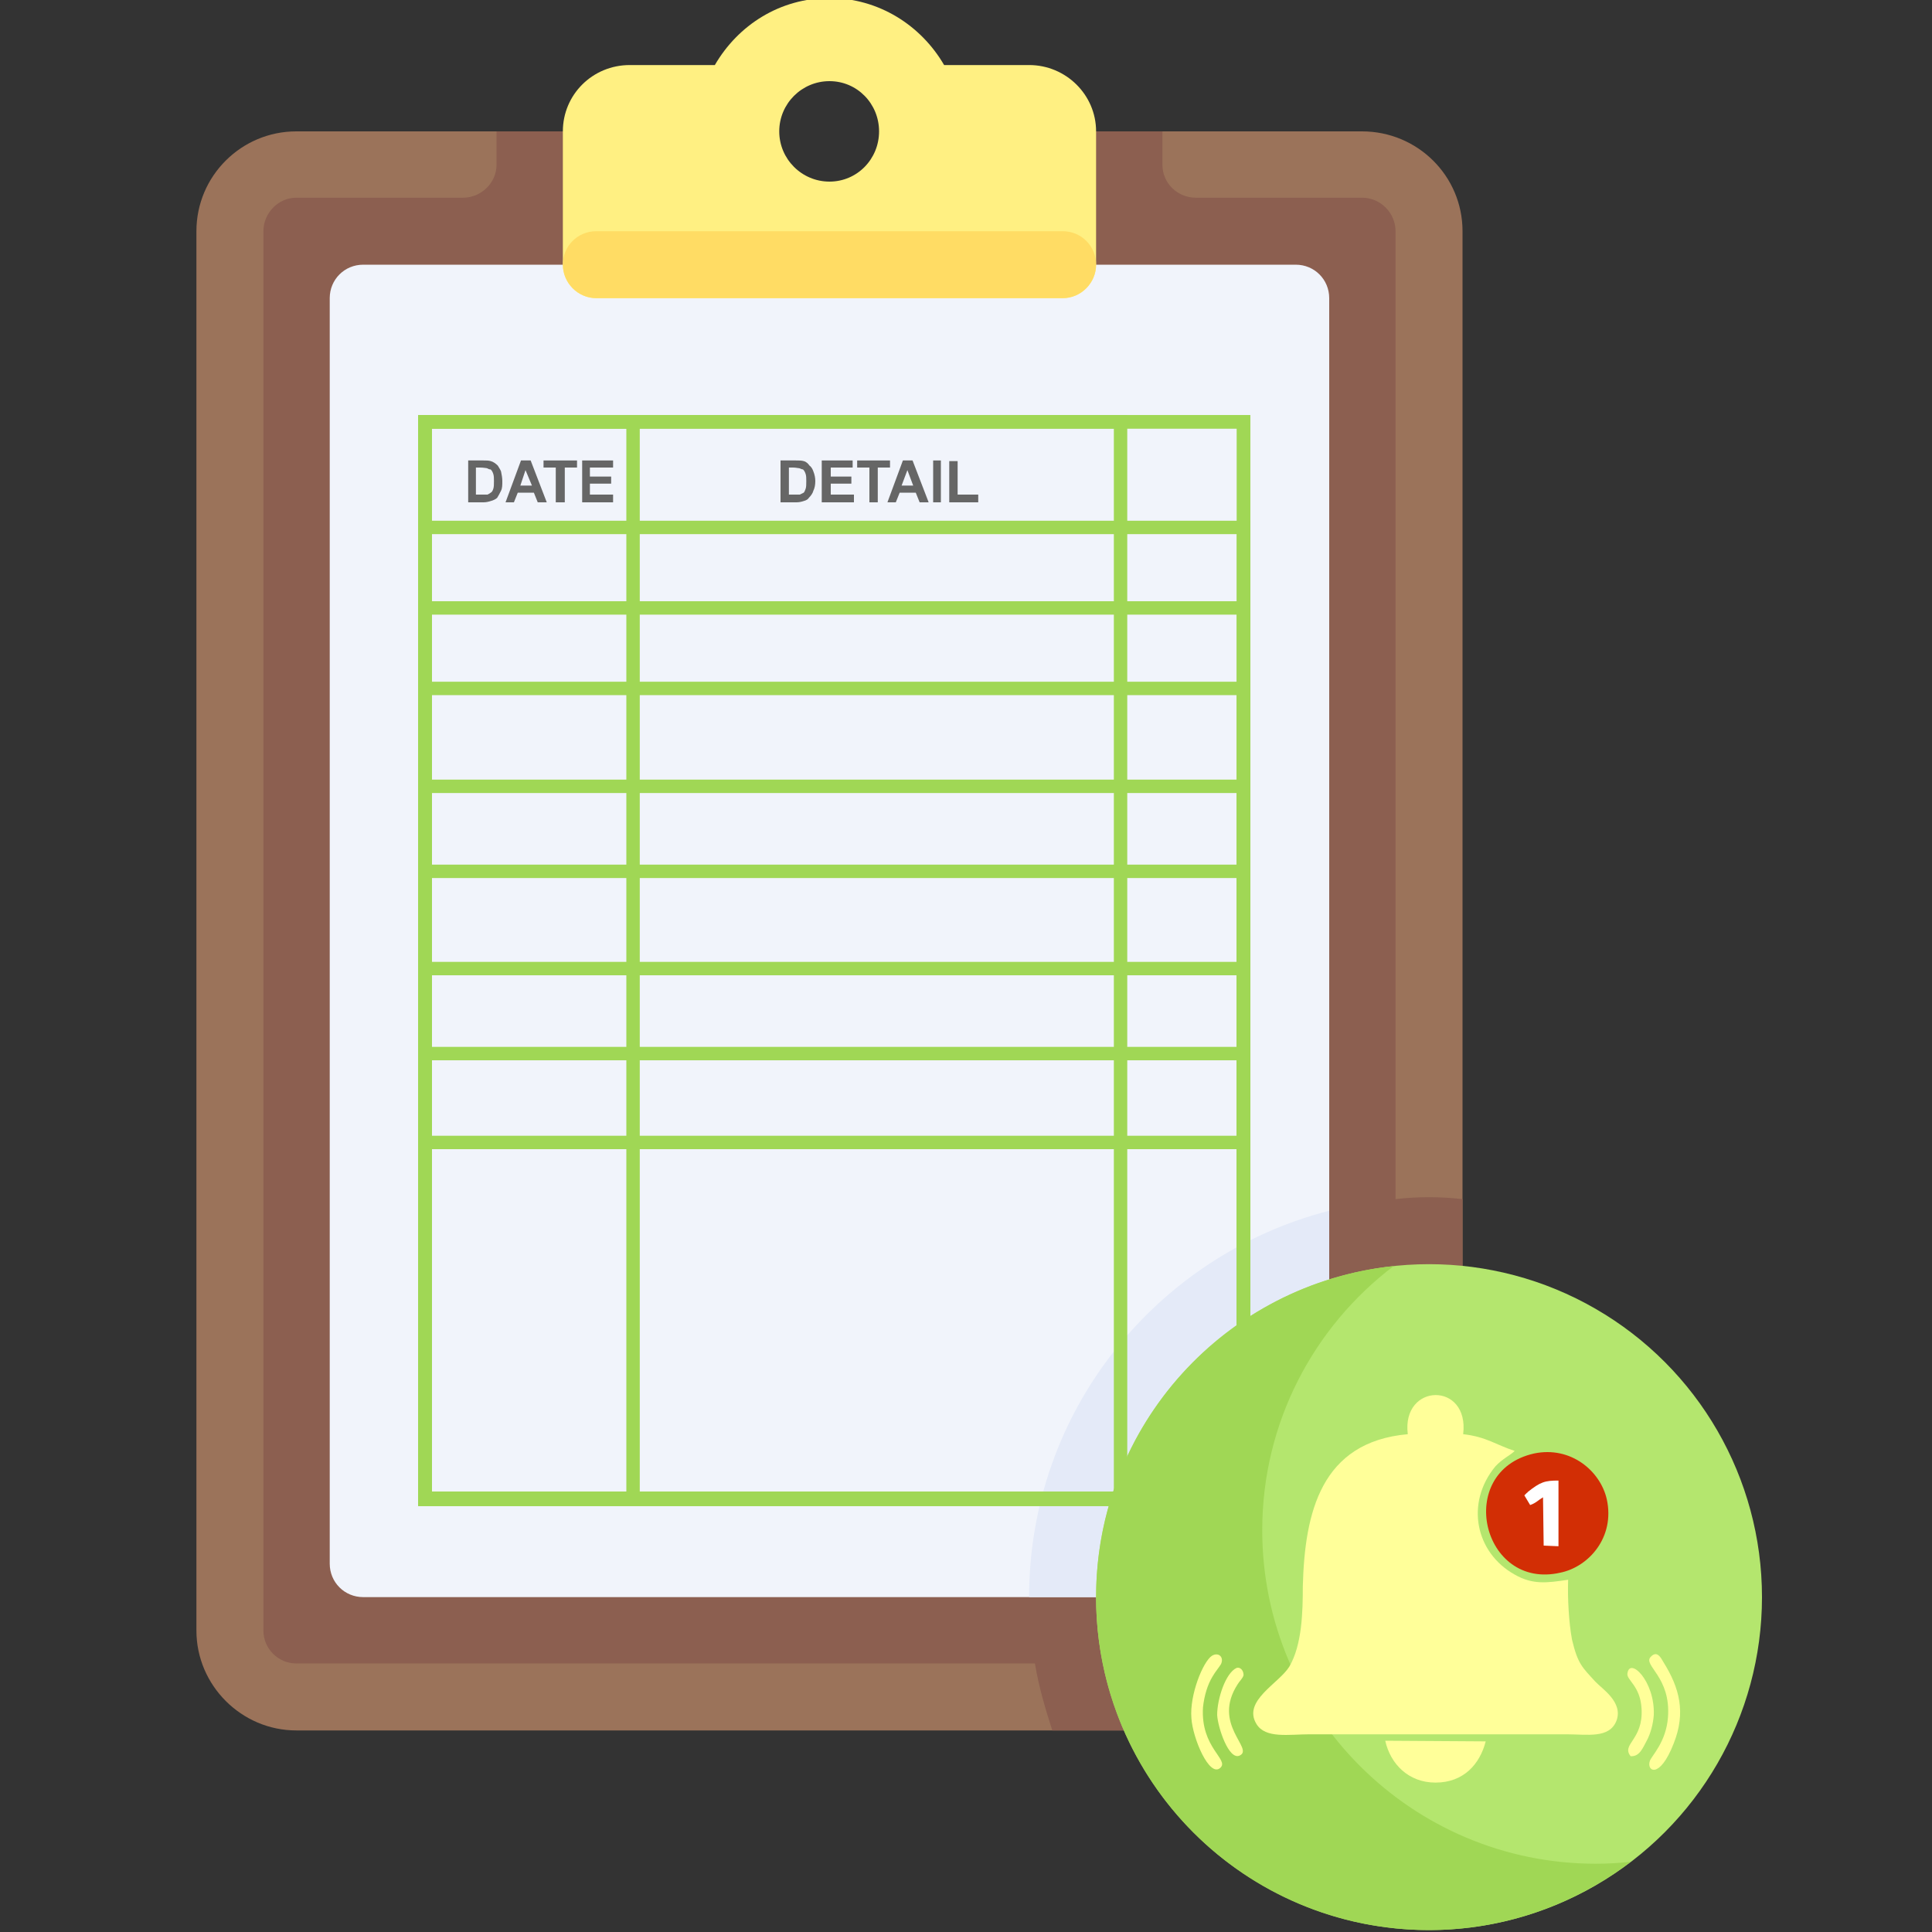 <?xml version="1.0" encoding="UTF-8"?>
<!DOCTYPE svg PUBLIC "-//W3C//DTD SVG 1.1//EN" "http://www.w3.org/Graphics/SVG/1.1/DTD/svg11.dtd">
<!-- Creator: CorelDRAW X7 -->
<svg xmlns="http://www.w3.org/2000/svg" xml:space="preserve" width="3in" height="3in" version="1.1" style="shape-rendering:geometricPrecision; text-rendering:geometricPrecision; image-rendering:optimizeQuality; fill-rule:evenodd; clip-rule:evenodd"
viewBox="0 0 3000 3000"
 xmlns:xlink="http://www.w3.org/1999/xlink"
 enable-background="new 0 0 64 64">
 <rect x="0" y="0" width="3000" height="3000" fill="#333333" stroke="none"/>
 <defs>
  <style type="text/css">
   <![CDATA[
    .str0 {stroke:#A0D755;stroke-width:20.831}
    .fil8 {fill:none}
    .fil1 {fill:#8C5F50}
    .fil0 {fill:#9B735A}
    .fil7 {fill:#A0D755}
    .fil6 {fill:#B4E66E}
    .fil11 {fill:#D22E05}
    .fil3 {fill:#E4EAF8}
    .fil2 {fill:#F1F4FB}
    .fil5 {fill:#FFDC64}
    .fil4 {fill:#FFF082}
    .fil10 {fill:#FFFF99}
    .fil12 {fill:white}
    .fil9 {fill:#666666;fill-rule:nonzero}
   ]]>
  </style>
 </defs>
 <g id="Layer_x0020_1">
  <g id="_841618816">
   <path class="fil0" d="M2115 204l-724 0c0,57 -46,103 -103,103 -57,0 -104,-46 -104,-103l-724 0c-85,0 -155,69 -155,155l0 2173c0,85 70,155 155,155l1655 0c86,0 156,-70 156,-155l0 -2173c0,-86 -70,-155 -156,-155z"/>
   <path class="fil1" d="M2219 1859c-18,0 -35,1 -52,3l0 -1503c0,-28 -23,-52 -52,-52l-258 0c-29,0 -52,-23 -52,-51l0 -52 -414 0c0,57 -46,103 -103,103 -57,0 -104,-46 -104,-103l-413 0 0 52c0,28 -24,51 -52,51l-259 0c-28,0 -51,24 -51,52l0 2173c0,28 23,51 51,51l1147 0c6,36 16,70 27,104l481 0c86,0 156,-70 156,-155l0 -670c-17,-2 -35,-3 -52,-3z"/>
   <path class="fil2" d="M2012 2480l-1448 0c-29,0 -52,-23 -52,-52l0 -1965c0,-29 23,-52 52,-52l1448 0c29,0 52,23 52,52l0 1965c0,29 -23,52 -52,52z"/>
   <path class="fil3" d="M2064 2428l0 -548c-268,69 -466,311 -466,600l414 0c29,0 52,-23 52,-52z"/>
   <path class="fil4" d="M1598 101l-132 0c-36,-62 -102,-104 -178,-104 -77,0 -142,42 -178,104l-132 0c-58,0 -104,46 -104,103l0 207c0,28 23,52 52,52l724 0c29,0 52,-24 52,-52l0 -207c0,-57 -47,-103 -104,-103zm-310 181c-43,0 -78,-35 -78,-78 0,-43 35,-78 78,-78 43,0 77,35 77,78 0,43 -34,78 -77,78z"/>
   <path class="fil5" d="M926 463l724 0c29,0 52,-24 52,-52l0 0c0,-29 -23,-52 -52,-52l-724 0c-29,0 -52,23 -52,52l0 0c0,28 23,52 52,52z"/>
   <circle class="fil6" cx="2219" cy="2480" r="517"/>
   <path class="fil7" d="M2478 2894c-286,0 -518,-232 -518,-518 0,-167 80,-316 204,-410 -260,27 -462,247 -462,514 0,286 231,517 517,517 118,0 226,-40 313,-106 -18,2 -36,3 -54,3z"/>
   <rect class="fil8 str0" x="660" y="655" width="1271" height="1673"/>
   <rect class="fil8 str0" x="660" y="655" width="323" height="1673"/>
   <rect class="fil8 str0" x="660" y="655" width="1080" height="1673"/>
   <rect class="fil8 str0" x="660" y="819" width="1271" height="1508"/>
   <rect class="fil8 str0" x="660" y="655" width="1271" height="1673"/>
   <rect class="fil8 str0" x="660" y="944" width="1271" height="1383"/>
   <rect class="fil8 str0" x="660" y="1069" width="1271" height="1258"/>
   <rect class="fil8 str0" x="660" y="1221" width="1271" height="1106"/>
   <rect class="fil8 str0" x="660" y="1353" width="1271" height="975"/>
   <rect class="fil8 str0" x="660" y="1504" width="1271" height="823"/>
   <rect class="fil8 str0" x="660" y="1636" width="1271" height="691"/>
   <rect class="fil8 str0" x="660" y="1774" width="1271" height="553"/>
   <path class="fil9" d="M727 715l24 0c4,0 8,0 11,1 4,1 8,4 11,7 1,2 4,6 5,9 1,5 2,10 2,15 0,6 0,11 -2,15 -2,4 -4,8 -6,11 -2,2 -6,4 -10,5 -3,1 -7,2 -11,2l-24 0 0 -65zm12 11l0 42 10 0c4,0 6,0 8,0 2,-1 4,-2 5,-3 2,-1 3,-3 4,-6 1,-3 1,-7 1,-12 0,-4 0,-8 -1,-11 -1,-3 -2,-5 -4,-7 -2,0 -4,-1 -6,-2 -1,0 -5,-1 -11,-1l-6 0z"/>
   <path id="_1" class="fil9" d="M849 780l-14 0 -6 -15 -25 0 -6 15 -13 0 24 -65 15 0 25 65zm-23 -26l-10 -24 -8 24 18 0z"/>
   <polygon id="_2" class="fil9" points="863,780 863,726 844,726 844,715 896,715 896,726 877,726 877,780 "/>
   <polygon id="_3" class="fil9" points="904,780 904,715 952,715 952,726 916,726 916,740 949,740 949,751 916,751 916,768 952,768 952,780 "/>
   <path id="_4" class="fil9" d="M1212 715l24 0c4,0 9,0 12,1 4,1 7,4 9,7 3,2 5,6 6,9 2,5 3,10 3,15 0,6 -1,11 -3,15 -1,4 -4,8 -7,11 -1,2 -4,4 -8,5 -3,1 -7,2 -11,2l-25 0 0 -65zm13 11l0 42 10 0c3,0 5,0 7,0 2,-1 4,-2 6,-3 1,-1 2,-3 3,-6 1,-3 1,-7 1,-12 0,-4 0,-8 -1,-11 -1,-3 -2,-5 -4,-7 -1,0 -4,-1 -6,-2 -2,0 -5,-1 -10,-1l-6 0z"/>
   <polygon id="_5" class="fil9" points="1276,780 1276,715 1324,715 1324,726 1290,726 1290,740 1322,740 1322,751 1290,751 1290,768 1326,768 1326,780 "/>
   <polygon id="_6" class="fil9" points="1350,780 1350,726 1331,726 1331,715 1382,715 1382,726 1363,726 1363,780 "/>
   <path id="_7" class="fil9" d="M1442 780l-14 0 -6 -15 -25 0 -6 15 -13 0 24 -65 15 0 25 65zm-24 -26l-9 -24 -9 24 18 0z"/>
   <polygon id="_8" class="fil9" points="1449,780 1449,715 1461,715 1461,780 "/>
   <polygon id="_9" class="fil9" points="1474,780 1474,716 1487,716 1487,768 1519,768 1519,780 "/>
   <path class="fil10" d="M2186 2227c-135,12 -160,122 -163,236 0,39 -1,91 -21,125 -16,26 -73,53 -51,89 14,23 50,16 83,16 132,0 265,0 398,0 33,0 67,7 78,-21 11,-29 -23,-50 -33,-61 -20,-22 -27,-27 -36,-65 -5,-27 -7,-65 -6,-93 -33,5 -55,8 -83,-8 -61,-34 -77,-111 -30,-168 11,-12 23,-17 30,-24 -28,-9 -44,-22 -80,-26 10,-82 -96,-80 -86,0z"/>
   <path class="fil11" d="M2382 2257c-124,28 -81,213 41,185 44,-9 85,-55 72,-114 -10,-44 -56,-83 -113,-71z"/>
   <path class="fil10" d="M2307 2704l-156 -1c8,36 36,65 78,65 44,0 69,-29 78,-64z"/>
   <path class="fil10" d="M2563 2573c-12,13 32,31 27,94 -3,38 -25,59 -28,67 -6,16 15,30 37,-27 19,-48 9,-86 -16,-126 -4,-7 -10,-19 -20,-8z"/>
   <path class="fil10" d="M1882 2571c-14,9 -35,61 -32,97 2,31 28,93 45,77 14,-13 -31,-31 -27,-94 2,-18 7,-35 15,-48 4,-7 10,-14 13,-19 5,-11 -4,-19 -14,-13z"/>
   <path class="fil12" d="M2367 2322l9 15c9,-3 13,-8 20,-12l1 75 23 1 0 -102c-21,0 -28,2 -48,18 0,1 -1,1 -1,1 -1,1 -1,1 -2,2l-2 2z"/>
   <path class="fil10" d="M2532 2727c14,1 19,-13 25,-24 6,-11 10,-26 11,-40 2,-53 -38,-91 -41,-64 -1,10 20,19 22,54 3,49 -32,55 -17,74z"/>
   <path class="fil10" d="M1920 2590c-17,8 -30,48 -30,73 1,19 18,71 35,63 23,-11 -44,-48 -3,-111 3,-5 8,-9 9,-14 0,-7 -5,-13 -11,-11z"/>
  </g>
 </g>
</svg>
